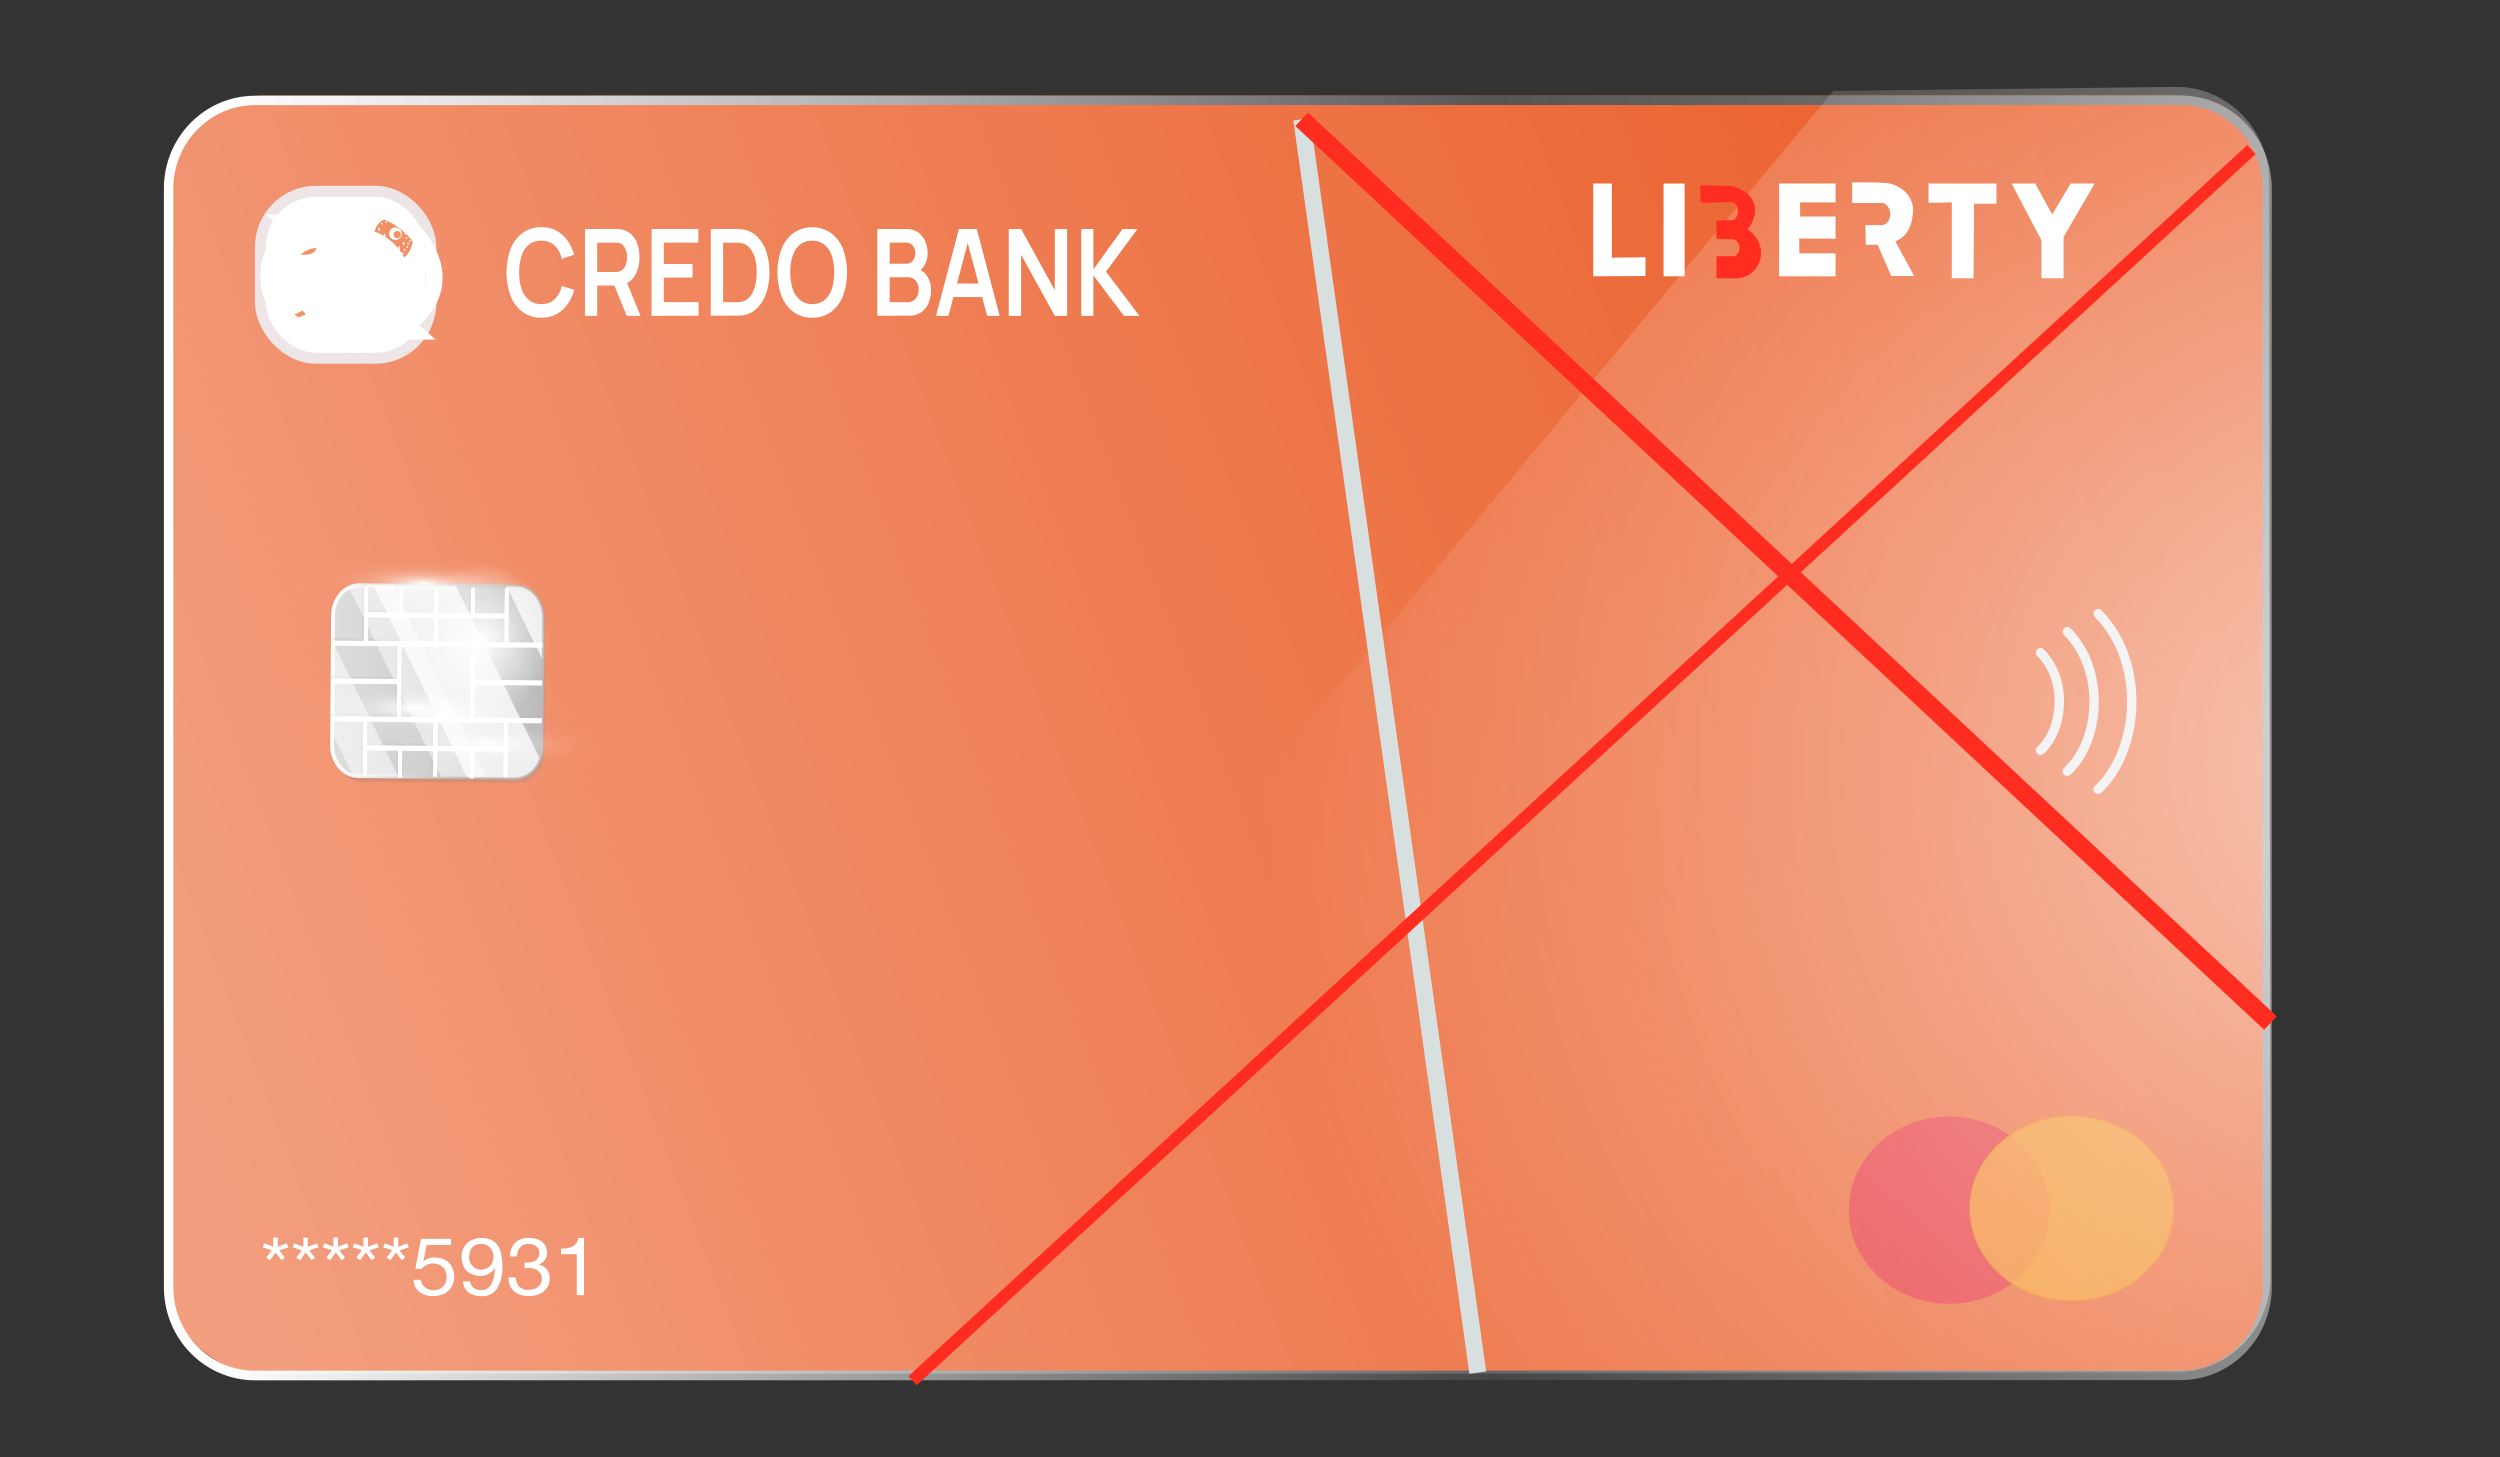 <svg id="Card_layer" data-name="Card layer" xmlns="http://www.w3.org/2000/svg"
    xmlns:xlink="http://www.w3.org/1999/xlink" width="748.18" height="436.05" viewBox="0 0 748.18 436.05">
    <rect x="0" y="0" width="748.18" height="436.05" fill="#333333" stroke="none"/>
    <defs>
        <linearGradient id="Безымянный_градиент" x1="11.22" y1="351.1" x2="77.83" y2="351.31"
            gradientTransform="matrix(1, 0.01, 0.01, -1, 82.72, 556.35)" gradientUnits="userSpaceOnUse">
            <stop offset="0" stop-color="#2b2b2b" />
            <stop offset="1" stop-color="#636363" />
        </linearGradient>
        <linearGradient id="Безымянный_градиент_2" x1="10.24" y1="352.7" x2="76.86" y2="352.91"
            gradientTransform="matrix(1, 0.01, 0.01, -1, 82.72, 556.35)" gradientUnits="userSpaceOnUse">
            <stop offset="0" stop-color="#cfcfcf" />
            <stop offset="1" stop-color="#9e9e9e" />
        </linearGradient>
        <linearGradient id="Безымянный_градиент_3" x1="13.35" y1="352.71" x2="77.19" y2="352.91"
            gradientTransform="matrix(1, 0.01, 0.01, -1, 82.72, 556.35)" gradientUnits="userSpaceOnUse">
            <stop offset="0" stop-color="#fff" />
            <stop offset="0.59" stop-color="#9e9e9e" />
        </linearGradient>
        <clipPath id="clip-path">
            <path
                d="M154,232.7l-46.73-.44c-4.39,0-7.92-4.18-7.89-9.23l.28-38.82c0-5.05,3.62-9.12,8-9.08l46.72.44c4.39,0,7.93,4.17,7.89,9.23L162,223.62C162,228.67,158.42,232.74,154,232.7Z"
                style="fill:none" />
        </clipPath>
        <radialGradient id="Безымянный_градиент_4" cx="-116.8" cy="112.86" r="19.36"
            gradientTransform="matrix(1.06, 0.01, 0.01, -1.22, 266.65, 330.77)" gradientUnits="userSpaceOnUse">
            <stop offset="0" stop-color="#fff" />
            <stop offset="1" stop-color="#fff" stop-opacity="0" />
        </radialGradient>
        <radialGradient id="Безымянный_градиент_5" cx="-146.71" cy="125.85" r="19.36"
            gradientTransform="matrix(1, 0, 0, -1, 0, 436)" xlink:href="#Безымянный_градиент_4" />
        <radialGradient id="Безымянный_градиент_6" cx="-143.13" cy="124.52" r="19.36"
            gradientTransform="matrix(1, 0, 0, -1, 0, 436)" xlink:href="#Безымянный_градиент_4" />
        <radialGradient id="Безымянный_градиент_7" cx="147.9" cy="6.56" r="17.43"
            gradientTransform="matrix(2.27, -0.04, -0.43, -0.51, -205.91, 183.89)" gradientUnits="userSpaceOnUse">
            <stop offset="0" stop-color="#fff" />
            <stop offset="0.04" stop-color="#fff" stop-opacity="0.87" />
            <stop offset="0.1" stop-color="#fff" stop-opacity="0.69" />
            <stop offset="0.17" stop-color="#fff" stop-opacity="0.52" />
            <stop offset="0.24" stop-color="#fff" stop-opacity="0.38" />
            <stop offset="0.31" stop-color="#fff" stop-opacity="0.26" />
            <stop offset="0.39" stop-color="#fff" stop-opacity="0.17" />
            <stop offset="0.49" stop-color="#fff" stop-opacity="0.09" />
            <stop offset="0.59" stop-color="#fff" stop-opacity="0.04" />
            <stop offset="0.73" stop-color="#fff" stop-opacity="0.01" />
            <stop offset="1" stop-color="#fff" stop-opacity="0" />
        </radialGradient>
        <radialGradient id="Безымянный_градиент_8" cx="133.03" cy="-52.8" r="17.43"
            gradientTransform="matrix(2.27, -0.04, -0.43, -0.51, -200.57, 190.26)"
            xlink:href="#Безымянный_градиент_7" />
        <radialGradient id="Безымянный_градиент_9" cx="138.61" cy="-70.26" r="17.43"
            gradientTransform="matrix(2.27, -0.04, -0.43, -0.51, -199, 192.13)" xlink:href="#Безымянный_градиент_7" />
        <radialGradient id="Безымянный_градиент_10" cx="136.29" cy="-56.27" r="17.43"
            gradientTransform="matrix(2.27, -0.04, -0.43, -0.51, -200.26, 190.63)"
            xlink:href="#Безымянный_градиент_7" />
        <linearGradient id="Безымянный_градиент_11" x1="49.05" y1="215.16" x2="679.88" y2="215.16"
            gradientTransform="matrix(1, 0, 0, -1, 0, 436)" gradientUnits="userSpaceOnUse">
            <stop offset="0.02" stop-color="#fff" />
            <stop offset="0.35" stop-color="#9a9a9a" />
            <stop offset="0.63" stop-color="#454545" />
            <stop offset="1" stop-color="#8c8c8c" />
        </linearGradient>
        <radialGradient id="Безымянный_градиент_12" cx="404.59" cy="596.23" r="243"
            gradientTransform="translate(1286.08 1080.76) rotate(180) scale(1.4 1.43)"
            xlink:href="#Безымянный_градиент_4" />
        <linearGradient id="Безымянный_градиент_14" x1="57.42" y1="99.46" x2="646.68" y2="323.54"
            gradientTransform="matrix(1, 0, 0, -1, 0, 436)" gradientUnits="userSpaceOnUse">
            <stop offset="0" stop-color="#fff" stop-opacity="0.71" />
            <stop offset="0.47" stop-color="#fff" stop-opacity="0.35" />
            <stop offset="0.83" stop-color="#fff" stop-opacity="0.1" />
            <stop offset="1" stop-color="#fff" stop-opacity="0" />
        </linearGradient>
    </defs>
    <title>cards</title>
    <g id="CARD">
        <g id="Слой_1" data-name="Слой 1">
            <g id="Bank_of_Georgia" data-name="Bank of Georgia">
                <path
                    d="M79.11,28.61H651.06a28.56,28.56,0,0,1,28.56,28.56V382.53a28.58,28.58,0,0,1-28.56,28.57H79.11a28.58,28.58,0,0,1-28.58-28.57V57.19A28.57,28.57,0,0,1,79.09,28.61Z"
                    style="fill:#eb602c" />
                <path
                    d="M155,234.31l-46.73-.43c-4.39,0-7.92-4.18-7.89-9.23l.28-38.82c0-5.05,3.62-9.12,8-9.08l46.72.44c4.39,0,7.93,4.17,7.89,9.23L163,225.23C163,230.29,159.38,234.36,155,234.31Z"
                    style="opacity:0.25;isolation:isolate;fill:url(#Безымянный_градиент)" />
                <path
                    d="M154,232.7l-46.73-.44c-4.39,0-7.92-4.18-7.89-9.23l.28-38.82c0-5.05,3.62-9.12,8-9.08l46.72.44c4.39,0,7.93,4.17,7.89,9.23L162,223.62C162,228.67,158.42,232.74,154,232.7Z"
                    style="fill:url(#Безымянный_градиент_2)" />
                <path
                    d="M154,232.7l-46.73-.44c-4.39,0-7.92-4.18-7.89-9.23l.28-38.82c0-5.05,3.62-9.12,8-9.08l46.72.44c4.39,0,7.93,4.17,7.89,9.23L162,223.62C162,228.67,158.42,232.74,154,232.7Z"
                    style="fill:none;stroke-miterlimit:10;stroke-width:1.139px;stroke:url(#Безымянный_градиент_3)" />
                <g style="opacity:0.2">
                    <polygon points="140.69 214.58 118.75 214.38 118.91 191.75 140.85 191.96 140.69 214.58"
                        style="fill:none;stroke:#8d8d8d;stroke-miterlimit:10;stroke-width:1.139px" />
                    <polygon points="150.98 183.45 129.94 183.25 129.88 191.86 150.92 192.05 150.98 183.45"
                        style="fill:none;stroke:#8d8d8d;stroke-miterlimit:10;stroke-width:1.139px" />
                    <polygon points="129.94 183.25 108.9 183.05 108.84 191.66 129.88 191.86 129.94 183.25"
                        style="fill:none;stroke:#8d8d8d;stroke-miterlimit:10;stroke-width:1.139px" />
                    <polygon points="150.76 214.68 129.72 214.48 129.66 223.09 150.7 223.28 150.76 214.68"
                        style="fill:none;stroke:#8d8d8d;stroke-miterlimit:10;stroke-width:1.139px" />
                    <polygon points="129.72 214.48 108.68 214.28 108.62 222.89 129.66 223.09 129.72 214.48"
                        style="fill:none;stroke:#8d8d8d;stroke-miterlimit:10;stroke-width:1.139px" />
                    <line x1="150.92" y1="192.05" x2="161.67" y2="192.15"
                        style="fill:none;stroke:#8d8d8d;stroke-miterlimit:10;stroke-width:1.139px" />
                    <line x1="150.76" y1="214.68" x2="161.51" y2="214.78"
                        style="fill:none;stroke:#8d8d8d;stroke-miterlimit:10;stroke-width:1.139px" />
                    <line x1="98.56" y1="191.56" x2="109.31" y2="191.66"
                        style="fill:none;stroke:#8d8d8d;stroke-miterlimit:10;stroke-width:1.139px" />
                    <line x1="98.4" y1="214.18" x2="109.15" y2="214.29"
                        style="fill:none;stroke:#8d8d8d;stroke-miterlimit:10;stroke-width:1.139px" />
                    <line x1="98.48" y1="202.87" x2="118.83" y2="203.06"
                        style="fill:none;stroke:#8d8d8d;stroke-miterlimit:10;stroke-width:1.139px" />
                    <line x1="140.77" y1="203.27" x2="161.59" y2="203.46"
                        style="fill:none;stroke:#8d8d8d;stroke-miterlimit:10;stroke-width:1.139px" />
                    <line x1="108.62" y1="222.89" x2="108.56" y2="231.13"
                        style="fill:none;stroke:#8d8d8d;stroke-miterlimit:10;stroke-width:1.139px" />
                    <line x1="129.66" y1="223.08" x2="129.6" y2="231.33"
                        style="fill:none;stroke:#8d8d8d;stroke-miterlimit:10;stroke-width:1.139px" />
                    <line x1="150.7" y1="223.28" x2="150.64" y2="231.53"
                        style="fill:none;stroke:#8d8d8d;stroke-miterlimit:10;stroke-width:1.139px" />
                    <line x1="119.14" y1="222.99" x2="119.08" y2="231.63"
                        style="fill:none;stroke:#8d8d8d;stroke-miterlimit:10;stroke-width:1.139px" />
                    <line x1="140.63" y1="223.19" x2="140.57" y2="231.83"
                        style="fill:none;stroke:#8d8d8d;stroke-miterlimit:10;stroke-width:1.139px" />
                    <line x1="108.96" y1="174.81" x2="108.9" y2="183.05"
                        style="fill:none;stroke:#8d8d8d;stroke-miterlimit:10;stroke-width:1.139px" />
                    <line x1="130" y1="175" x2="129.94" y2="183.25"
                        style="fill:none;stroke:#8d8d8d;stroke-miterlimit:10;stroke-width:1.139px" />
                    <line x1="151.04" y1="175.2" x2="150.98" y2="183.45"
                        style="fill:none;stroke:#8d8d8d;stroke-miterlimit:10;stroke-width:1.139px" />
                    <line x1="119.48" y1="174.9" x2="119.42" y2="183.55"
                        style="fill:none;stroke:#8d8d8d;stroke-miterlimit:10;stroke-width:1.139px" />
                    <line x1="140.97" y1="175.11" x2="140.91" y2="183.75"
                        style="fill:none;stroke:#8d8d8d;stroke-miterlimit:10;stroke-width:1.139px" />
                </g>
                <polygon points="141.33 215.3 119.38 215.1 119.54 192.47 141.49 192.68 141.33 215.3"
                    style="fill:none;stroke:#fff;stroke-miterlimit:10;stroke-width:1.139px" />
                <polygon points="151.62 184.17 130.57 183.97 130.51 192.58 151.55 192.77 151.62 184.17"
                    style="fill:none;stroke:#fff;stroke-miterlimit:10;stroke-width:1.139px" />
                <polygon points="130.57 183.97 109.53 183.77 109.47 192.38 130.51 192.58 130.57 183.97"
                    style="fill:none;stroke:#fff;stroke-miterlimit:10;stroke-width:1.139px" />
                <polygon points="151.39 215.4 130.35 215.2 130.29 223.81 151.33 224 151.39 215.4"
                    style="fill:none;stroke:#fff;stroke-miterlimit:10;stroke-width:1.139px" />
                <polygon points="130.35 215.2 109.31 215 109.25 223.61 130.29 223.81 130.35 215.2"
                    style="fill:none;stroke:#fff;stroke-miterlimit:10;stroke-width:1.139px" />
                <line x1="151.55" y1="192.77" x2="162.3" y2="192.87"
                    style="fill:none;stroke:#fff;stroke-miterlimit:10;stroke-width:1.139px" />
                <line x1="151.39" y1="215.4" x2="162.14" y2="215.5"
                    style="fill:none;stroke:#fff;stroke-miterlimit:10;stroke-width:1.139px" />
                <line x1="99.2" y1="192.28" x2="109.95" y2="192.38"
                    style="fill:none;stroke:#fff;stroke-miterlimit:10;stroke-width:1.139px" />
                <line x1="99.04" y1="214.9" x2="109.79" y2="215.01"
                    style="fill:none;stroke:#fff;stroke-miterlimit:10;stroke-width:1.139px" />
                <line x1="99.12" y1="203.59" x2="119.46" y2="203.78"
                    style="fill:none;stroke:#fff;stroke-miterlimit:10;stroke-width:1.139px" />
                <line x1="141.41" y1="203.99" x2="162.22" y2="204.18"
                    style="fill:none;stroke:#fff;stroke-miterlimit:10;stroke-width:1.139px" />
                <line x1="109.25" y1="223.61" x2="109.19" y2="231.85"
                    style="fill:none;stroke:#fff;stroke-miterlimit:10;stroke-width:1.139px" />
                <line x1="130.29" y1="223.8" x2="130.23" y2="232.05"
                    style="fill:none;stroke:#fff;stroke-miterlimit:10;stroke-width:1.139px" />
                <line x1="151.33" y1="224" x2="151.27" y2="232.25"
                    style="fill:none;stroke:#fff;stroke-miterlimit:10;stroke-width:1.139px" />
                <line x1="119.77" y1="223.71" x2="119.71" y2="232.35"
                    style="fill:none;stroke:#fff;stroke-miterlimit:10;stroke-width:1.139px" />
                <line x1="141.26" y1="223.91" x2="141.2" y2="232.55"
                    style="fill:none;stroke:#fff;stroke-miterlimit:10;stroke-width:1.139px" />
                <line x1="109.59" y1="175.53" x2="109.53" y2="183.77"
                    style="fill:none;stroke:#fff;stroke-miterlimit:10;stroke-width:1.139px" />
                <line x1="130.63" y1="175.72" x2="130.57" y2="183.97"
                    style="fill:none;stroke:#fff;stroke-miterlimit:10;stroke-width:1.139px" />
                <line x1="151.67" y1="175.92" x2="151.61" y2="184.17"
                    style="fill:none;stroke:#fff;stroke-miterlimit:10;stroke-width:1.139px" />
                <line x1="120.11" y1="175.62" x2="120.05" y2="184.27"
                    style="fill:none;stroke:#fff;stroke-miterlimit:10;stroke-width:1.139px" />
                <line x1="141.6" y1="175.83" x2="141.54" y2="184.47"
                    style="fill:none;stroke:#fff;stroke-miterlimit:10;stroke-width:1.139px" />
                <polygon points="141.32 215.71 119.38 215.5 119.54 192.88 141.48 193.08 141.32 215.71"
                    style="fill:none;stroke:#fff;stroke-miterlimit:10;stroke-width:1.139px" />
                <polygon points="151.61 184.57 130.57 184.37 130.51 192.98 151.55 193.18 151.61 184.57"
                    style="fill:none;stroke:#fff;stroke-miterlimit:10;stroke-width:1.139px" />
                <polygon points="130.57 184.37 109.53 184.18 109.47 192.78 130.51 192.98 130.57 184.37"
                    style="fill:none;stroke:#fff;stroke-miterlimit:10;stroke-width:1.139px" />
                <polygon points="151.39 215.8 130.35 215.6 130.29 224.21 151.33 224.41 151.39 215.8"
                    style="fill:none;stroke:#fff;stroke-miterlimit:10;stroke-width:1.139px" />
                <polygon points="130.35 215.6 109.31 215.41 109.25 224.01 130.29 224.21 130.35 215.6"
                    style="fill:none;stroke:#fff;stroke-miterlimit:10;stroke-width:1.139px" />
                <line x1="151.55" y1="193.18" x2="162.3" y2="193.28"
                    style="fill:none;stroke:#fff;stroke-miterlimit:10;stroke-width:1.139px" />
                <line x1="151.39" y1="215.8" x2="162.14" y2="215.9"
                    style="fill:none;stroke:#fff;stroke-miterlimit:10;stroke-width:1.139px" />
                <line x1="99.2" y1="192.69" x2="109.95" y2="192.79"
                    style="fill:none;stroke:#fff;stroke-miterlimit:10;stroke-width:1.139px" />
                <line x1="99.04" y1="215.31" x2="109.79" y2="215.41"
                    style="fill:none;stroke:#fff;stroke-miterlimit:10;stroke-width:1.139px" />
                <line x1="99.12" y1="204" x2="119.46" y2="204.19"
                    style="fill:none;stroke:#fff;stroke-miterlimit:10;stroke-width:1.139px" />
                <line x1="141.4" y1="204.39" x2="162.22" y2="204.59"
                    style="fill:none;stroke:#fff;stroke-miterlimit:10;stroke-width:1.139px" />
                <line x1="109.25" y1="224.01" x2="109.19" y2="232.26"
                    style="fill:none;stroke:#fff;stroke-miterlimit:10;stroke-width:1.139px" />
                <line x1="130.29" y1="224.21" x2="130.23" y2="232.46"
                    style="fill:none;stroke:#fff;stroke-miterlimit:10;stroke-width:1.139px" />
                <line x1="151.33" y1="224.41" x2="151.27" y2="232.65"
                    style="fill:none;stroke:#fff;stroke-miterlimit:10;stroke-width:1.139px" />
                <line x1="119.77" y1="224.11" x2="119.71" y2="232.76"
                    style="fill:none;stroke:#fff;stroke-miterlimit:10;stroke-width:1.139px" />
                <line x1="141.26" y1="224.31" x2="141.2" y2="232.96"
                    style="fill:none;stroke:#fff;stroke-miterlimit:10;stroke-width:1.139px" />
                <line x1="109.59" y1="175.93" x2="109.53" y2="184.18"
                    style="fill:none;stroke:#fff;stroke-miterlimit:10;stroke-width:1.139px" />
                <line x1="130.63" y1="176.13" x2="130.57" y2="184.37"
                    style="fill:none;stroke:#fff;stroke-miterlimit:10;stroke-width:1.139px" />
                <line x1="151.67" y1="176.33" x2="151.61" y2="184.57"
                    style="fill:none;stroke:#fff;stroke-miterlimit:10;stroke-width:1.139px" />
                <line x1="120.11" y1="176.03" x2="120.05" y2="184.67"
                    style="fill:none;stroke:#fff;stroke-miterlimit:10;stroke-width:1.139px" />
                <line x1="141.6" y1="176.23" x2="141.54" y2="184.88"
                    style="fill:none;stroke:#fff;stroke-miterlimit:10;stroke-width:1.139px" />
                <g style="clip-path:url(#clip-path)">
                    <polygon points="145.51 232.62 131.99 232.49 104.05 175.1 117.58 175.22 145.51 232.62"
                        style="fill:#fff;opacity:0.5;isolation:isolate" />
                    <polygon points="119.21 232.37 105.68 232.24 77.75 174.85 91.27 174.98 119.21 232.37"
                        style="fill:#fff;opacity:0.5;isolation:isolate" />
                    <polygon points="164.36 232.79 139.71 232.56 111.78 175.17 136.43 175.4 164.36 232.79"
                        style="fill:#fff;opacity:0.75;isolation:isolate" />
                    <polygon points="204.26 233.17 179.61 232.94 151.68 175.54 176.33 175.78 204.26 233.17"
                        style="fill:#fff;opacity:0.75;isolation:isolate" />
                </g>
                <path
                    d="M164.72,192.9c-.09,13.07-9.37,23.58-20.72,23.47s-20.49-10.79-20.4-23.86S133,168.93,144.33,169,164.82,179.82,164.72,192.9Z"
                    style="fill:url(#Безымянный_градиент_4)" />
                <ellipse cx="118.82" cy="203.78" rx="20.56" ry="23.67" style="fill:url(#Безымянный_градиент_5)" />
                <ellipse cx="122.61" cy="205.45" rx="20.56" ry="23.67" style="fill:url(#Безымянный_градиент_6)" />
                <path
                    d="M166.22,175.27c5,6-8.71,11.08-30.6,11.42s-43.68-4.21-48.68-10.17,8.71-11.08,30.6-11.42S161.22,169.31,166.22,175.27Z"
                    style="fill:url(#Безымянный_градиент_7)" />
                <path
                    d="M163.19,212.57c5,6-8.71,11.07-30.6,11.42s-43.68-4.22-48.68-10.18,8.71-11.07,30.6-11.41S158.19,206.61,163.19,212.57Z"
                    style="fill:url(#Безымянный_градиент_8)" />
                <path
                    d="M185,223.18c5,6-8.71,11.07-30.6,11.42s-43.68-4.22-48.68-10.18,8.7-11.07,30.6-11.41S180,217.22,185,223.18Z"
                    style="fill:url(#Безымянный_градиент_9)" />
                <path
                    d="M172.42,214.6c5,6-8.71,11.07-30.6,11.42s-43.68-4.22-48.68-10.18,8.7-11.07,30.6-11.41S167.42,208.64,172.42,214.6Z"
                    style="fill:url(#Безымянный_градиент_10)" />
                <path d="M610.67,195.33c8,8,7,22.72,0,29.21"
                    style="fill:none;stroke:#eaeaea;stroke-linecap:round;stroke-linejoin:round;stroke-width:2.808px" />
                <path d="M618.68,189.05c11.39,11.45,10,32.49,0,41.77"
                    style="fill:none;stroke:#eaeaea;stroke-linecap:round;stroke-linejoin:round;stroke-width:2.808px" />
                <path d="M627.89,183.64c14.35,14.42,12.53,40.9,0,52.59"
                    style="fill:none;stroke:#eaeaea;stroke-linecap:round;stroke-linejoin:round;stroke-width:2.808px" />
                <ellipse cx="583.33" cy="362.16" rx="30.03" ry="28.02" style="fill:#e62c30" />
                <ellipse cx="620.03" cy="361.68" rx="30.41" ry="27.54"
                    style="fill:#f5991d;stroke:#ef8300;stroke-miterlimit:10;stroke-width:0.475px;opacity:0.75;isolation:isolate" />
                <g id="BOG_LOGO" data-name="BOG LOGO">
                    <rect x="77.94" y="57.24" width="51.02" height="49.98" rx="16.65"
                        style="fill:#fff;stroke:#e6dadb;stroke-miterlimit:10;stroke-width:3.278px" />
                    <path
                        d="M85.29,94.26c0,.27.27.53.82.8a10.83,10.83,0,0,0,1.37.54h1.36a1.68,1.68,0,0,0,1.09-.27,3.93,3.93,0,0,0,1.1-.8c.54-.54.54-1.07.82-1.07s.27.53.82,1.33c.27.27.54.81,1.09.81h2.73c.27,0,.55-.27.82-.54l.55-.53c0-.27.27-.27.27-.54s0-.27.27-.53v-.81c0-.26-.27-.26-.54-.8s-.55-.8-.55-1.07v-.53c.27-.27.82,0,1.37,0a1.43,1.43,0,0,0,1.09-.54.9.9,0,0,0,.27-.53v-.8c-.27.26-.54.26-1.09.53a3.6,3.6,0,0,1-1.37.27s1.1-.27,1.37-1.07v-.8c0-.8-.27-1.07,0-1.34,0-.53.55-.53.55-.8a1.61,1.61,0,0,1,1.91,0,11,11,0,0,0,3.55.53,1.81,1.81,0,0,1,1.37.54,1.46,1.46,0,0,1,.82,1.34c.27.53.27.8.54,1.06a2.86,2.86,0,0,0,.27.81v2.4a3.29,3.29,0,0,0,.28,1.61c.27.8.27,1.07.54,1.33s.28.81.82,1.07a5.71,5.71,0,0,0,1.37.8,2.26,2.26,0,0,0,1.91.27c.28,0,.55,0,.55-.27l.82-.26.82-.8c.54-.54.54-.54.54-.81V94c0-.53-.27-.8-.54-.8,0-.27-.28-.54-.28-.8a2.4,2.4,0,0,1-.27-1.34c-.27-.8-.27-1.07,0-1.07h1.91a2.18,2.18,0,0,0,1.1-.53c.27-.27.54-.27.54-.54v-.53c0-.27,0-.8-.27-.8s-.55.26-.82.8c-.27.26-.82.26-1.09.53.54-.27,1.09-.53,1.09-1.07s0-.8-.27-1.07c-1.37-2.94,1.09-9.62,1.09-10.15a2.31,2.31,0,0,0,1.91.8c1.64,0,3.28-2.14,3.83-5.35a12.29,12.29,0,0,0-3.83-5.35,4.21,4.21,0,0,0-5.17-.81,6.09,6.09,0,0,0-1.91,1.87,3,3,0,0,1-.82,1.61l-1.09,1.07a34.26,34.26,0,0,1-4.37,2.67c-1.92.8-2.46,1.07-3,1.07a5.39,5.39,0,0,1-1.91.27,8.92,8.92,0,0,1-2.73,0c-1.1,0-1.37-.27-2.19-.27H95.4a7.26,7.26,0,0,0-4.92,1.6c-1.37,1.34-1.64,3.21-1.91,3.75a9.66,9.66,0,0,0,0,2.94,24.27,24.27,0,0,0,.54,2.67c.55,1.87.55,1.87.82,2.67a9.26,9.26,0,0,1,.55,3.21,2.82,2.82,0,0,1-.27,1.07,2.51,2.51,0,0,1-.82,1.34A1.8,1.8,0,0,1,88,94H86.93a1,1,0,0,0-.55-.27h-.27C85.56,93.46,85.29,93.72,85.29,94.26Z"
                        style="fill:#eb6222" />
                    <path
                        d="M92.67,83.3c.27,0-.55-1.34,0-2.67A2.12,2.12,0,0,1,94,79c.27-.27.82-.53,2.46-.53a6.67,6.67,0,0,1,3.55.8c1.64.8,2.19,1.6,4.1,3.74a25.81,25.81,0,0,0,3.89,3.5c-1.09-1.61-1.91-2.94-2.45-3.75-.28-.53-1.1-1.87-2.19-3.47A4.41,4.41,0,0,0,102,77.68a5.1,5.1,0,0,0-3.55-1.6,17.41,17.41,0,0,0-4.1.8c-1.63.8-2.18,1.87-2.18,2.14a3.43,3.43,0,0,0-.27,1.61A6,6,0,0,0,92.67,83.3Z"
                        style="fill:#fff" />
                    <path d="M97.31,83.57c-.27,0-.55.26-1.09.8" style="fill:#fff" />
                    <path
                        d="M96.22,84.37c-.28.26-.55.8-.82,1.07l-.28.53a6,6,0,0,0-.27,1v3l.27.8a2,2,0,0,0,.55,1.07c0,.27.82,1.07.82,1.07a14.06,14.06,0,0,1-.82-4.81,5.92,5.92,0,0,1,.27-1.87,3.57,3.57,0,0,1,.82-1.34,2.1,2.1,0,0,1,.82-.8,2.33,2.33,0,0,1,1.64-.53h1.37C100,83.57,99.5,83,99,83a3.15,3.15,0,0,0-1.91.54"
                        style="fill:#fff" />
                    <path
                        d="M113.16,88.38v1.87c0,.27,0,.27.27,1.07.27,1.07.27,1.07.54,1.33l.55.54c0,.27-.27.53-.55.8a2.3,2.3,0,0,1-1.63.54H111a2.79,2.79,0,0,0,1.37-1.07,11.19,11.19,0,0,0,.54-2.68A13.76,13.76,0,0,1,113.16,88.38Z"
                        style="fill:#fff" />
                    <path
                        d="M105,75.28a13.73,13.73,0,0,0,1.91,4.28A11.16,11.16,0,0,0,111,83a11.46,11.46,0,0,0,1.37.54,14.66,14.66,0,0,0,2.45.53A7.93,7.93,0,0,1,112.61,83l-1.37-.8a12.07,12.07,0,0,1-3.55-3.2,15.58,15.58,0,0,1-2.18-4.28c0-.26-.28-.26-.55,0a.36.36,0,0,0,0,.52A.08.08,0,0,0,105,75.28Z"
                        style="fill:#fff" />
                    <path
                        d="M109.06,75.28a19.51,19.51,0,0,0,2.73,3.47l1.64.81c1.09,0,1.64.26,2.18.26-.27-.26-.82-.26-1.36-.8-1.37-.8-2.73-1.34-3.83-2.94a8.82,8.82,0,0,1-1.64-3.21h-.54A10.88,10.88,0,0,0,109.06,75.28Z"
                        style="fill:#fff" />
                    <path
                        d="M111.79,71.27a4.93,4.93,0,0,1,.55,1.87A5,5,0,0,0,114,75a4.19,4.19,0,0,0,1.64.8,3,3,0,0,0,1.37.27c-.27-.27-.55-.27-1.09-.53s-.82-.54-1.1-.54a3.91,3.91,0,0,1-1.63-1.87,4.1,4.1,0,0,1-1.1-1.6.26.26,0,0,0-.25-.27h-.29C111.52,71,111.52,71.27,111.79,71.27Z"
                        style="fill:#fff" />
                    <ellipse cx="103.59" cy="76.08" rx="0.27" ry="0.53" style="fill:#fff" />
                    <ellipse cx="111.79" cy="79.82" rx="0.27" ry="0.53" style="fill:#fff" />
                    <ellipse cx="104.41" cy="78.49" rx="0.27" ry="0.53" style="fill:#fff" />
                    <ellipse cx="105.78" cy="80.89" rx="0.27" ry="0.53" style="fill:#fff" />
                    <ellipse cx="107.42" cy="82.76" rx="0.27" ry="0.53" style="fill:#faf8f7" />
                    <ellipse cx="109.6" cy="84.37" rx="0.27" ry="0.53" style="fill:#fff" />
                    <ellipse cx="112.06" cy="85.44" rx="0.27" ry="0.53" style="fill:#fff" />
                    <ellipse cx="114.52" cy="85.97" rx="0.27" ry="0.53" style="fill:#fff" />
                    <ellipse cx="115.07" cy="81.96" rx="0.27" ry="0.53" style="fill:#fff" />
                    <ellipse cx="112.34" cy="81.16" rx="0.27" ry="0.53" style="fill:#fff" />
                    <ellipse cx="108.51" cy="77.15" rx="0.27" ry="0.53" style="fill:#fff" />
                    <ellipse cx="107.42" cy="74.74" rx="0.27" ry="0.53" style="fill:#fff" />
                    <ellipse cx="110.42" cy="72.61" rx="0.27" ry="0.53" style="fill:#fff" />
                    <ellipse cx="111.79" cy="74.74" rx="0.27" ry="0.53" style="fill:#fff" />
                    <ellipse cx="113.7" cy="76.62" rx="0.27" ry="0.53" style="fill:#fff" />
                    <ellipse cx="115.89" cy="77.95" rx="0.27" ry="0.53" style="fill:#fff" />
                    <ellipse cx="114.25" cy="72.34" rx="0.27" ry="0.53" style="fill:#fff" />
                    <ellipse cx="115.61" cy="73.94" rx="0.27" ry="0.53" style="fill:#fff" />
                    <ellipse cx="117.53" cy="74.74" rx="0.27" ry="0.53" style="fill:#fff" />
                    <ellipse cx="119.44" cy="74.21" rx="0.27" ry="0.53" style="fill:#fff" />
                    <ellipse cx="120.8" cy="72.87" rx="0.27" ry="0.53" style="fill:#fff" />
                    <ellipse cx="115.07" cy="70.47" rx="0.27" ry="0.53" style="fill:#fff" />
                    <ellipse cx="113.43" cy="70.47" rx="0.27" ry="0.53" style="fill:#fff" />
                    <ellipse cx="113.43" cy="68.6" rx="0.27" ry="0.53" style="fill:#fff" />
                    <circle cx="114.25" cy="66.99" r="0.27" style="fill:#fff" />
                    <circle cx="115.61" cy="66.46" r="0.27" style="fill:#fff" />
                    <circle cx="121.35" cy="69.93" r="0.27" style="fill:#fff" />
                    <circle cx="122.72" cy="72.07" r="0.27" style="fill:#fff" />
                    <circle cx="122.17" cy="72.87" r="0.27" style="fill:#fff" />
                    <circle cx="121.9" cy="73.94" r="0.27" style="fill:#fff" />
                    <circle cx="121.08" cy="74.74" r="0.27" style="fill:#fff" />
                    <circle cx="120.53" cy="75.81" r="0.27" style="fill:#fff" />
                    <circle cx="119.71" cy="76.62" r="0.27" style="fill:#fff" />
                    <circle cx="121.62" cy="71.27" r="0.27" style="fill:#fff" />
                    <ellipse cx="118.35" cy="69.93" rx="1.91" ry="1.87" style="fill:#fff" />
                    <ellipse cx="118.89" cy="70.2" rx="1.09" ry="1.07" style="fill:#ec662c" />
                </g>
                <path
                    d="M652.62,31.4c13.47,0,24.44,11.23,24.44,25V385.15c0,13.8-11,25-24.44,25l-576.3.06c-13.48,0-24.44-11.22-24.45-25V56.47c0-13.81,11-25,24.44-25l576.3-.06h0m0-2.82h0l-576.3.06C61.25,28.65,49,41.12,49.05,56.51V385.25c0,15.38,12.21,27.84,27.27,27.84h0l576.3-.06c15.06,0,27.26-12.47,27.26-27.86V56.43c0-15.38-12.2-27.84-27.26-27.84Z"
                    style="fill:url(#Безымянный_градиент_11)" />
                <g style="opacity:0.66">
                    <path
                        d="M651.82,410.46l-422.07.64L548.68,27.19,651.34,26c15.29,0,27.71,12.63,27.73,28.26l.41,327.86C679.5,397.76,667.11,410.44,651.82,410.46Z"
                        style="fill:url(#Безымянный_градиент_12)" />
                    <path
                        d="M651.82,410.46l-422.07.64L548.68,27.19,651.34,26c15.29,0,27.71,12.63,27.73,28.26l.41,327.86C679.5,397.76,667.11,410.44,651.82,410.46Z"
                        style="fill:url(#Безымянный_градиент_12)" />
                </g>
                <rect x="49.06" y="28.61" width="630.42" height="382.49" rx="29.46"
                    style="opacity:0.55;isolation:isolate;fill:url(#Безымянный_градиент_14)" />
            </g>
            <g id="Text">
                <path
                    d="M85.83,372.11l.51,1.16-2.79.92,1.69,2.2-1,.75-1.77-2.32-1.66,2.32-1.15-.75,1.66-2.2-2.71-.92.46-1.16,2.71,1v-2.74h1.36v2.74Z"
                    style="fill:#fff" />
                <path
                    d="M94.83,372.11l.52,1.16-2.79.92,1.69,2.2-1,.75-1.77-2.32-1.66,2.32-1.15-.75,1.66-2.2-2.71-.92.46-1.16,2.71,1v-2.74H92.1v2.74Z"
                    style="fill:#fff" />
                <path
                    d="M103.84,372.11l.52,1.16-2.79.92,1.68,2.2-1,.75-1.77-2.32-1.66,2.32-1.16-.75,1.67-2.2-2.71-.92.46-1.16,2.71,1v-2.74h1.35v2.74Z"
                    style="fill:#fff" />
                <path
                    d="M112.85,372.11l.51,1.16-2.79.92,1.69,2.2-1.05.75-1.76-2.32-1.67,2.32-1.15-.75,1.67-2.2-2.72-.92.46-1.16,2.72,1v-2.74h1.35v2.74Z"
                    style="fill:#fff" />
                <path
                    d="M121.86,372.11l.51,1.16-2.79.92,1.69,2.2-1,.75-1.76-2.32-1.67,2.32-1.15-.75,1.66-2.2-2.71-.92.46-1.16,2.72,1v-2.74h1.35v2.74Z"
                    style="fill:#fff" />
                <path
                    d="M127.69,372.57l-1,4.93v.05a3.46,3.46,0,0,1,1.53-.93,5.83,5.83,0,0,1,1.85-.3,7.39,7.39,0,0,1,2.28.36,5.06,5.06,0,0,1,1.87,1.1,5.37,5.37,0,0,1,1.25,1.84,6.7,6.7,0,0,1,.46,2.58,5.94,5.94,0,0,1-.39,2.12,5.37,5.37,0,0,1-3.19,3.09,8,8,0,0,1-5,.15,5.61,5.61,0,0,1-1.83-.95,4.31,4.31,0,0,1-1.25-1.53,4.85,4.85,0,0,1-.49-2.08H126a3.22,3.22,0,0,0,.34,1.22,3.36,3.36,0,0,0,.8,1,3.45,3.45,0,0,0,1.17.65,4.48,4.48,0,0,0,1.5.23,4.33,4.33,0,0,0,1.47-.25,3.34,3.34,0,0,0,1.23-.76,3.59,3.59,0,0,0,.83-1.27,4.7,4.7,0,0,0,.31-1.78,4,4,0,0,0-.3-1.56,3.35,3.35,0,0,0-.83-1.23,3.88,3.88,0,0,0-1.29-.82,4.61,4.61,0,0,0-1.68-.29,3.94,3.94,0,0,0-1.9.45,5.07,5.07,0,0,0-1.47,1.17l-1.87-.09,1.69-8.91h9v1.82Z"
                    style="fill:#fff" />
                <path
                    d="M141.72,385.42a3.77,3.77,0,0,0,2.25.67,3.29,3.29,0,0,0,3-1.63,10.56,10.56,0,0,0,1.1-5h0a4.48,4.48,0,0,1-1.75,1.73,5,5,0,0,1-2.45.64,6.45,6.45,0,0,1-2.46-.43,4.88,4.88,0,0,1-1.8-1.17,4.63,4.63,0,0,1-1.1-1.81,7.1,7.1,0,0,1-.37-2.33,5.86,5.86,0,0,1,.43-2.26,5.18,5.18,0,0,1,1.23-1.77,5.82,5.82,0,0,1,1.89-1.15,6.82,6.82,0,0,1,2.41-.41,7.49,7.49,0,0,1,2.4.38,4.59,4.59,0,0,1,2,1.29,6.52,6.52,0,0,1,1.35,2.51,13.85,13.85,0,0,1,.5,4,12.87,12.87,0,0,1-1.5,6.83,5.24,5.24,0,0,1-4.8,2.39,6.31,6.31,0,0,1-3.79-1.09,4.38,4.38,0,0,1-1.71-3.32h2.17A2.62,2.62,0,0,0,141.72,385.42Zm5.72-10.72a3.55,3.55,0,0,0-.72-1.25,3.38,3.38,0,0,0-1.16-.86,3.88,3.88,0,0,0-1.61-.31,3.62,3.62,0,0,0-1.65.34,3,3,0,0,0-1.11.9,3.88,3.88,0,0,0-.61,1.3,6,6,0,0,0-.19,1.52,3.51,3.51,0,0,0,.27,1.36,3.82,3.82,0,0,0,.74,1.16,3.5,3.5,0,0,0,1.13.81,3.38,3.38,0,0,0,1.44.3,3.88,3.88,0,0,0,1.54-.3,3.56,3.56,0,0,0,1.92-2,4.16,4.16,0,0,0,.25-1.44A4.42,4.42,0,0,0,147.44,374.7Z"
                    style="fill:#fff" />
                <path
                    d="M157.25,377.84H158a4.89,4.89,0,0,0,1.32-.18,3.5,3.5,0,0,0,1.1-.53,2.55,2.55,0,0,0,1-2.09,2.41,2.41,0,0,0-.93-2.07,3.72,3.72,0,0,0-2.3-.69,3.62,3.62,0,0,0-1.52.3,2.88,2.88,0,0,0-1.08.81,3.23,3.23,0,0,0-.62,1.19,4.88,4.88,0,0,0-.21,1.42H152.6a7.17,7.17,0,0,1,.42-2.25,4.94,4.94,0,0,1,1.06-1.74,4.88,4.88,0,0,1,1.73-1.14,6.68,6.68,0,0,1,2.39-.41,8.49,8.49,0,0,1,2.19.28,5.24,5.24,0,0,1,1.75.84,3.84,3.84,0,0,1,1.17,1.42,4.73,4.73,0,0,1,.42,2.06,3.21,3.21,0,0,1-.72,2.06,4.5,4.5,0,0,1-1.79,1.35h0a3.81,3.81,0,0,1,2.47,1.48,4.48,4.48,0,0,1,.81,2.68,4.91,4.91,0,0,1-.5,2.26,4.76,4.76,0,0,1-1.35,1.64,5.88,5.88,0,0,1-2,1,8.62,8.62,0,0,1-2.42.33,8.21,8.21,0,0,1-2.51-.37,5.21,5.21,0,0,1-1.92-1.08,4.75,4.75,0,0,1-1.21-1.75,6,6,0,0,1-.4-2.37h2.18a4,4,0,0,0,1,2.72,3.67,3.67,0,0,0,2.84,1,4.58,4.58,0,0,0,1.51-.23,4,4,0,0,0,1.26-.65,3.15,3.15,0,0,0,.85-1,2.93,2.93,0,0,0,.32-1.39,3.15,3.15,0,0,0-.3-1.42,3.43,3.43,0,0,0-.82-1,3.55,3.55,0,0,0-1.22-.63,6,6,0,0,0-1.52-.2,11.38,11.38,0,0,0-1.31.07v-1.74A.82.82,0,0,0,157.25,377.84Z"
                    style="fill:#fff" />
                <path
                    d="M172.61,387.62V375.33H167.9v-1.65a11.88,11.88,0,0,0,1.79-.13,5.2,5.2,0,0,0,1.58-.5,3.48,3.48,0,0,0,1.19-1,3.71,3.71,0,0,0,.66-1.6h1.67v17.16Z"
                    style="fill:#fff" />
            </g>
        </g>
    </g>
    <line id="LINE-3" x1="389.56" y1="35.7" x2="442.26" y2="410.78"
        style="fill:#f9f9f9;stroke:#d8e0df;stroke-miterlimit:10;stroke-width:5.053px" />
    <line id="LINE-2" x1="389.56" y1="35.7" x2="679.48" y2="306.16"
        style="stroke:#ff2d20;stroke-miterlimit:10;stroke-width:5.527px" />
    <line id="LINE-1" x1="273.1" y1="413.2" x2="673.8" y2="44.76"
        style="fill:none;stroke:#ff2d20;stroke-miterlimit:10;stroke-width:3.684px" />
    <g id="liberty">
        <polyline id="L" points="476.82 54.93 482.4 54.93 482.4 77.12 492.45 76.98 492.45 82.6 476.82 82.69"
            style="fill:#fff" />
        <polyline id="I" points="497.86 54.93 504.16 54.93 504.16 82.69 497.86 82.69 497.86 54.93" style="fill:#fff" />
        <path id="B"
            d="M508.87,55.43l7.62.19a9.07,9.07,0,0,1,5.8,1.83A7.1,7.1,0,0,1,525,61.1c1.09,3.88-1.75,7.23-2,7.57a8.43,8.43,0,0,1,3.93,5.75A7.93,7.93,0,0,1,524.93,81a7.75,7.75,0,0,1-4.87,2.29h-6.37v-6.6h5.16a2.37,2.37,0,0,0,1.69-2.08,2.69,2.69,0,0,0-1.69-3l-5.19-.15V66l5.19-.15A3.13,3.13,0,0,0,520.11,63a2.9,2.9,0,0,0-1.48-2.48l-9.72.14C508.89,58.94,508.88,57.19,508.87,55.43Z"
            style="fill:#ff2d20" />
        <polyline id="E"
            points="532.43 54.93 549.33 54.93 549.33 60.58 538.73 60.58 538.73 64.81 549.33 64.81 549.33 71.45 538.45 71.37 538.51 75.81 549.33 75.81 549.33 82.69 532.43 82.69 532.43 54.93"
            style="fill:#fff" />
        <path id="R"
            d="M554.28,54.6s.87-.08,4.29,0c2.15,0,3.08,0,5.94.19a8.55,8.55,0,0,1,1.46.25,8.37,8.37,0,0,1,1.72.68A8.94,8.94,0,0,1,571,58.34a8.09,8.09,0,0,1,1.35,2.93,8.89,8.89,0,0,1,0,3.6,10.76,10.76,0,0,1-.93,3.32,7.78,7.78,0,0,1-2,2.74,7.08,7.08,0,0,1-2.21,1.29l5.64,10.38H566l-4.07-9.33-3.55,0-.11-5.89,5.3,0a3.26,3.26,0,0,0,2.1-3.07,3.42,3.42,0,0,0-2.1-3.56H554.3Z"
            style="fill:#fff" />
        <polyline id="T"
            points="577.16 54.93 597.49 54.93 597.49 60.98 590.75 60.98 590.64 83.28 584.12 83.28 584.12 60.55 577.16 60.7 577.16 54.93"
            style="fill:#fff" />
        <polyline id="Y"
            points="602.02 54.93 609.09 54.93 614.16 64.15 619.69 54.93 626.87 54.93 617.57 70.92 617.57 83.28 610.95 83.28 610.95 71.93"
            style="fill:#fff" />
        <line id="Y-2" data-name="Y" x1="602.02" y1="54.93" x2="610.95" y2="71.93" style="fill:#fff" />
    </g>
    <g id="CREDO_LOGO" data-name="CREDO LOGO">
        <path
            d="M122.59,82.74c.45,3.05-.37,4.09-.83,4.53-1.63,1.56-4,.57-5.56,2.08-1.77,1.7.16,4-1.59,6-.47.54-1.46,1.36-4.68,1.89-3.73.61-11,1.8-17.26-2.42,0,0-7.54-5-6.5-14.3.27-2.45,1.3-3.27,1.63-3.51,1.88-1.35,4.12-.21,5.88-1.38,2.12-1.4.31-4,1.82-5.91,2.61-3.31,14.07-3.14,20.93,1.94A15.76,15.76,0,0,1,122.59,82.74Z"
            style="fill:#fff" />
        <path
            d="M83.78,68a22.8,22.8,0,0,0-4.62,7.62,20.27,20.27,0,0,0,2.37,18.52c5,7.11,13.1,9.48,15.53,10.16a35.75,35.75,0,0,0,17.13.4v-4.11a27.93,27.93,0,0,1-8.19.93,28.82,28.82,0,0,1-18.92-8.45c-1.21-1.52-5.28-7-4-14.28a18.29,18.29,0,0,1,4-8.39l4.57,2.92L91.7,64l-12.2.27Z"
            style="fill:#fff" />
        <path
            d="M117.63,101.62l.12-10.22,4.84,3.54a17.31,17.31,0,0,0,4.67-8.26,16.17,16.17,0,0,0-1.78-11.24,20.63,20.63,0,0,0-8.89-9c-9.4-4.92-19.94-1.66-21.28-1.22v-3.9c1.64-.5,12.59-3.71,23.19,1.38a24.29,24.29,0,0,1,12,12.22,18.09,18.09,0,0,1,1.39,12.59,20.13,20.13,0,0,1-6.42,9.79l4.92,4.36Z"
            style="fill:#fff" />
    </g>
    <path
        d="M162,95.08a9.17,9.17,0,0,1-5.59-1.71,10.81,10.81,0,0,1-3.58-4.75,20.8,20.8,0,0,1,0-14.15,10.76,10.76,0,0,1,3.58-4.75A9.17,9.17,0,0,1,162,68a9,9,0,0,1,6.27,2.25,12.08,12.08,0,0,1,3.52,6l-3.67,1.21a8.06,8.06,0,0,0-2.16-4,5.58,5.58,0,0,0-4-1.43,5.64,5.64,0,0,0-3.65,1.17,7.08,7.08,0,0,0-2.19,3.29,15.46,15.46,0,0,0-.75,5,15.18,15.18,0,0,0,.73,5,7,7,0,0,0,2.2,3.3A5.69,5.69,0,0,0,162,91a5.54,5.54,0,0,0,4-1.44,8.16,8.16,0,0,0,2.16-4l3.67,1.21a12.13,12.13,0,0,1-3.52,6A9,9,0,0,1,162,95.08Z"
        style="fill:#fff" />
    <path
        d="M175.07,94.53v-26h9l.82,0a6.22,6.22,0,0,1,.92.12,6,6,0,0,1,3.12,1.5,7,7,0,0,1,1.83,2.91,12,12,0,0,1,.6,3.91A10.52,10.52,0,0,1,190,82.47a5.8,5.8,0,0,1-4.12,2.83l-1.56.16h-5.6v9.07Zm3.65-13.13h5.19a5.6,5.6,0,0,0,.68,0,2.89,2.89,0,0,0,.7-.14,2.73,2.73,0,0,0,1.43-1,4.36,4.36,0,0,0,.74-1.55,7.2,7.2,0,0,0,.22-1.69,7.29,7.29,0,0,0-.22-1.71,4.5,4.5,0,0,0-.74-1.56,2.73,2.73,0,0,0-1.43-1,2.9,2.9,0,0,0-.7-.13l-.68,0h-5.19Zm8.85,13.13L183.28,84l3.7-1,4.72,11.54Z"
        style="fill:#fff" />
    <path d="M195,94.53v-26h14v4.08H198.66V79h8.6v4.07h-8.6v7.35h10.41v4.07Z" style="fill:#fff" />
    <path
        d="M212.7,94.53v-26h6.93l1.08,0a13.29,13.29,0,0,1,1.57.13,7.59,7.59,0,0,1,4.37,2.19,11.49,11.49,0,0,1,2.72,4.57,20.55,20.55,0,0,1,0,12.16,11.46,11.46,0,0,1-2.72,4.58,7.59,7.59,0,0,1-4.37,2.19,15.14,15.14,0,0,1-1.56.13h-8Zm3.7-4.09h3.23c.31,0,.69,0,1.16,0a7.32,7.32,0,0,0,1.25-.16,4.19,4.19,0,0,0,2.5-1.64A8.58,8.58,0,0,0,226,85.44a16,16,0,0,0,.46-3.9,16.37,16.37,0,0,0-.46-4,8.66,8.66,0,0,0-1.45-3.12,4.27,4.27,0,0,0-2.48-1.6,5.17,5.17,0,0,0-1.25-.17l-1.16,0H216.4Z"
        style="fill:#fff" />
    <path
        d="M243.07,95.08a9.17,9.17,0,0,1-5.59-1.71,10.8,10.8,0,0,1-3.57-4.75,20.65,20.65,0,0,1,0-14.15,10.74,10.74,0,0,1,3.57-4.75,10,10,0,0,1,11.19,0,10.68,10.68,0,0,1,3.58,4.75,20.65,20.65,0,0,1,0,14.15,10.74,10.74,0,0,1-3.58,4.75A9.22,9.22,0,0,1,243.07,95.08Zm0-4.1a5.58,5.58,0,0,0,3.65-1.15,7.14,7.14,0,0,0,2.19-3.31,15.28,15.28,0,0,0,.73-5,15,15,0,0,0-.73-5,7.07,7.07,0,0,0-2.19-3.27,5.72,5.72,0,0,0-3.65-1.21,5.55,5.55,0,0,0-3.64,1.15,7,7,0,0,0-2.18,3.3,15.27,15.27,0,0,0-.74,5,15.07,15.07,0,0,0,.73,5,7,7,0,0,0,2.18,3.27A5.78,5.78,0,0,0,243.07,91Z"
        style="fill:#fff" />
    <path
        d="M262.56,94.53v-26h8.63a5.91,5.91,0,0,1,3.62,1.06,6.36,6.36,0,0,1,2.1,2.7,8.64,8.64,0,0,1,.69,3.39,7.23,7.23,0,0,1-.86,3.64,4.29,4.29,0,0,1-2.32,2v-.9a5,5,0,0,1,3.12,2.33,7.65,7.65,0,0,1,1.07,4,10.26,10.26,0,0,1-.74,4,6,6,0,0,1-2.2,2.71,6.32,6.32,0,0,1-3.6,1Zm3.69-15.6h4.9a2.73,2.73,0,0,0,1.4-.36,2.55,2.55,0,0,0,1-1.07,3.75,3.75,0,0,0,.37-1.73,3.49,3.49,0,0,0-.73-2.25,2.43,2.43,0,0,0-2-.91h-4.9Zm0,11.51h5.36a3.16,3.16,0,0,0,2.9-1.76,4.39,4.39,0,0,0,.43-2,4.51,4.51,0,0,0-.38-1.88,3.19,3.19,0,0,0-1.1-1.33,3,3,0,0,0-1.74-.49h-5.47Z"
        style="fill:#fff" />
    <path d="M280.12,94.53l6.86-26h5.34l6.86,26h-3.75L289.2,71.22H290l-6.15,23.31Zm3.82-5.62V84.85h11.43v4.06Z"
        style="fill:#fff" />
    <path d="M301.89,94.53v-26h3.69l10.1,18.32V68.55h3.68v26h-3.68l-10.1-18.31V94.53Z" style="fill:#fff" />
    <path d="M323.59,94.53v-26h3.64V80.61l8.69-12.06h4.48L331,81.29l10,13.24h-4.62l-9.18-12.12V94.53Z"
        style="fill:#fff" />
    <g id="tbc_logo" data-name="tbc logo">
        <path
            d="M84.09,93.45q3.22-5.81,6.85-11.83,4.68-7.78,9.38-14.81c.25-.16.58-.31.81-.19.54.3,0,1.95-.48,4.77a54.09,54.09,0,0,0-.59,5.47,24.26,24.26,0,0,0,0,3.94,19.92,19.92,0,0,0,.67,3.36,4.44,4.44,0,0,1-.78,2.38,4.38,4.38,0,0,1-1.1,1c-2.28,1.55-2.75,2.37-5.6,4A35.74,35.74,0,0,1,85.06,95a1.57,1.57,0,0,1-.72-.55A1.5,1.5,0,0,1,84.09,93.45Z"
            style="fill:#fff" />
        <path
            d="M102.29,87.73a5,5,0,0,1,1.28-.31,7.72,7.72,0,0,1,.8,0,14.57,14.57,0,0,1,3.28,1c1.5.61,1.11.38,2.45.94a35.81,35.81,0,0,1,8.1,4.53,8.47,8.47,0,0,1,.86.75,1.68,1.68,0,0,1,.51.71,1.09,1.09,0,0,1-.81,1.35c-5,.38-10.31.63-16,.64-6.17,0-12-.23-17.31-.64a.34.34,0,0,1-.23-.29.33.33,0,0,1,.23-.34,41.56,41.56,0,0,0,16.81-8.3Z"
            style="fill:#fff" />
        <path
            d="M120.23,94.13a64.38,64.38,0,0,0-7.94-5.56,65.17,65.17,0,0,0-7.75-3.93,2.94,2.94,0,0,1-1.69-1.92,33.32,33.32,0,0,1-.69-15,1.35,1.35,0,0,1,2.46-.39c.79,1,1.91,2.38,3.17,4.14a86.11,86.11,0,0,1,5.51,8.85c1.68,3,4.14,7.31,7.49,12.93.23.5.14.93-.07,1S120.29,94.17,120.23,94.13Z"
            style="fill:#fff" />
    </g>
</svg>